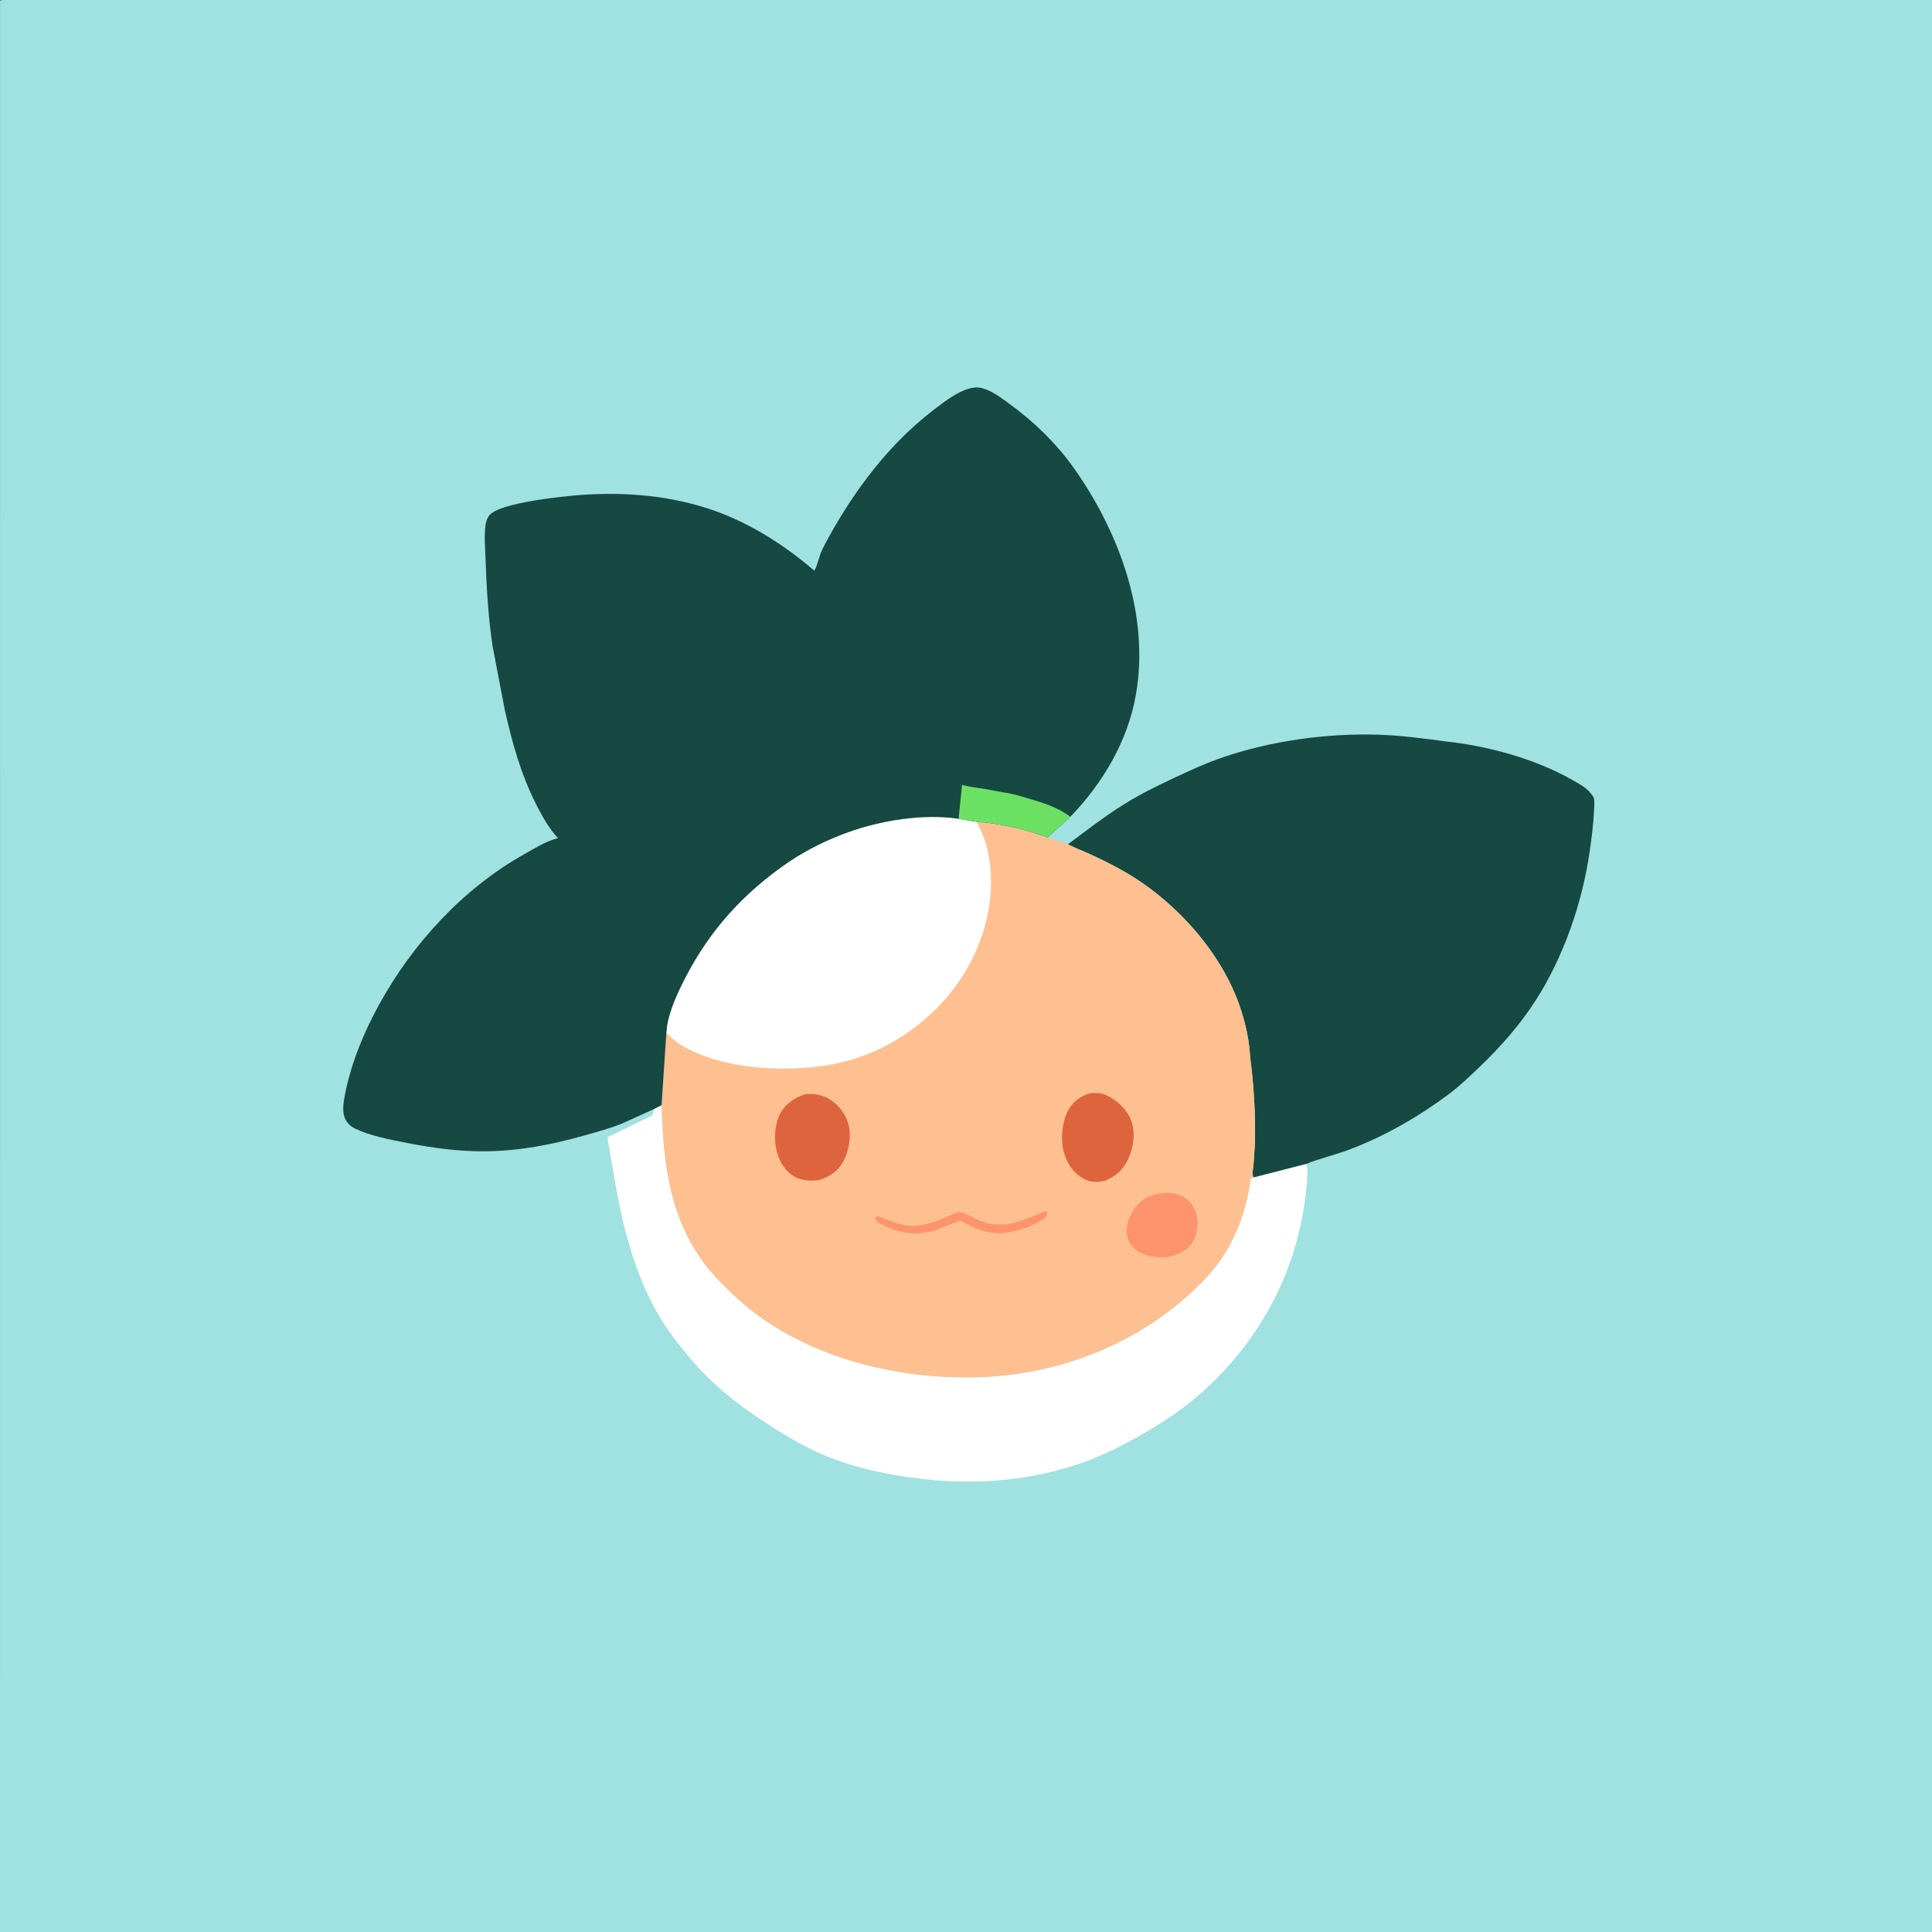 <?xml version="1.0" encoding="utf-8" ?>
<svg xmlns="http://www.w3.org/2000/svg" xmlns:xlink="http://www.w3.org/1999/xlink" width="512" height="512">
	<rect width="100%" height="100%" fill="#333333" stroke="none"/>
	<path fill="#A0E1E1" transform="scale(0.667 0.667)" d="M1.875 768L0 768L0.018 0.205L1.125 0L767.625 0C768.254 1.39 768.025 3.088 768.025 4.586L768.024 13.127L768.025 45.175L768.025 167.278L768 763.954L768 768L1.875 768Z"/>
	<path fill="white" transform="scale(0.667 0.667)" d="M262.874 439.083C263.563 461.707 265.862 483.419 279.938 502.138C283.406 506.751 287.669 510.953 291.865 514.904C317.206 538.764 355.191 548.278 389.273 547.171C423.082 546.073 456.479 532.149 479.639 507.255C489.129 497.054 495.134 482.794 496.741 469.033C496.839 468.198 497.299 468.049 498.06 467.802L518.997 462.421C519.8 464.298 519.384 467.961 519.223 470.012C516.591 503.453 500.88 533.377 475.412 555.054C468.804 560.678 461.441 565.512 453.916 569.817C446.345 574.148 438.538 578.135 430.304 581.064C411.832 587.637 391.688 589.775 372.192 588.164C357.259 586.931 340.985 583.939 327.148 578.066C318.599 574.436 310.61 569.501 302.858 564.421C292.22 557.45 282.436 549.432 274.21 539.695C269.568 534.199 264.949 528.229 261.36 521.983C251.676 505.132 247.148 486.168 243.95 467.195L242.192 456.922C241.911 455.286 241.393 453.413 241.53 451.762L258.562 443.504C259.742 442.688 259.643 441.964 259.82 440.655L262.874 439.083Z"/>
	<path fill="#154941" transform="scale(0.667 0.667)" d="M424.327 335.434C431.632 330.005 438.897 324.338 446.625 319.523C452.83 315.657 459.333 312.45 465.938 309.341C472.418 306.291 479.078 303.217 485.858 300.902C505.138 294.316 527.097 291.3 547.448 291.898C556.408 292.161 565.185 293.358 574.057 294.527C591.082 296.362 609.726 301.391 624.656 309.853C627.101 311.239 630.061 312.798 631.86 315.005C632.221 315.447 633.124 316.542 633.261 317.088C633.641 318.601 633.387 320.969 633.31 322.549C633.056 327.747 632.368 332.903 631.64 338.052C628.756 358.425 621.309 380.149 610.13 397.5C603.863 407.227 596.537 415.552 588.219 423.555C584.18 427.44 580.016 431.459 575.518 434.817C563.634 443.692 549.882 451.589 535.959 456.799C530.396 458.881 524.48 460.239 518.997 462.421L498.06 467.802C497.321 466.322 497.842 464.843 498.016 463.214L498.591 454.706C498.897 443.014 498.2 431.461 496.696 419.87C496.379 413.777 495.085 407.723 493.273 401.91C486.267 379.427 467.709 358.639 447.637 346.832C442.687 343.921 437.42 341.342 432.19 338.965C429.707 337.836 427.158 336.951 424.746 335.662L424.327 335.434Z"/>
	<path fill="#FFC091" transform="scale(0.667 0.667)" d="M336.866 330.694C350.182 325.928 366.793 323.218 380.86 325.307L388.145 326.54C397.788 327.195 407.167 329.509 416.253 332.745L421.406 334.529C422.238 334.791 423.606 335.003 424.327 335.434L424.746 335.662C427.158 336.951 429.707 337.836 432.19 338.965C437.42 341.342 442.687 343.921 447.637 346.832C467.709 358.639 486.267 379.427 493.273 401.91C495.085 407.723 496.379 413.777 496.696 419.87C498.2 431.461 498.897 443.014 498.591 454.706L498.016 463.214C497.842 464.843 497.321 466.322 498.06 467.802C497.299 468.049 496.839 468.198 496.741 469.033C495.134 482.794 489.129 497.054 479.639 507.255C456.479 532.149 423.082 546.073 389.273 547.171C355.191 548.278 317.206 538.764 291.865 514.904C287.669 510.953 283.406 506.751 279.938 502.138C265.862 483.419 263.563 461.707 262.874 439.083L262.857 438.898L264.761 410.301L265.12 407.062C266.249 400.906 269.365 394.132 272.219 388.598C282.204 369.24 295.575 354.661 313.516 342.371C321.061 337.383 328.389 333.802 336.866 330.694Z"/>
	<path fill="#FD946D" transform="scale(0.667 0.667)" d="M414.934 481.312C415.611 481.194 415.231 481.186 416.062 481.49C416.062 482.49 416.01 482.974 415.312 483.742C414.411 484.735 412.844 485.468 411.66 486.056C407.64 488.052 403.443 489.294 399 489.824C392.325 490.62 387.207 487.974 381.535 484.913L372.115 488.629C363.805 491.161 357.061 490.134 349.493 486.04L348.93 485.619C347.989 484.883 347.839 484.897 347.684 483.75C347.914 483.6 348.101 483.328 348.375 483.299C349.228 483.211 350.992 484.083 351.848 484.393C356.366 486.027 360.207 487.613 365.144 486.879L365.812 486.775C369.599 486.214 372.902 484.81 376.406 483.371C377.406 482.961 380.307 481.509 381.227 481.592C383.557 481.8 387.288 484.157 389.604 485.112C398.66 488.848 406.535 484.851 414.934 481.312Z"/>
	<path fill="#FD946D" transform="scale(0.667 0.667)" d="M461.438 474.081C464.484 473.925 467.315 473.895 470.048 475.472C472.549 476.916 474.64 479.543 475.351 482.363C476.235 485.874 475.849 490.303 473.901 493.4C471.383 497.405 467.641 498.625 463.28 499.617C460.348 499.626 457.475 499.386 454.688 498.402C452.105 497.49 449.779 495.724 448.574 493.234L448.383 492.823C448.105 492.245 447.85 491.71 447.767 491.062C447.263 487.152 448.605 483.072 450.93 479.943C453.776 476.112 456.957 474.829 461.438 474.081Z"/>
	<path fill="#DE643D" transform="scale(0.667 0.667)" d="M433.387 434.286C435.184 434.346 436.927 434.091 438.646 434.771L439.125 434.974C443.26 436.701 447.24 440.239 449.089 444.363C451.158 448.981 450.638 454.478 448.836 459.103C446.931 463.99 444.065 466.923 439.267 469.024C436.569 469.741 433.619 469.879 431.062 468.603C427.086 466.618 424.363 463.046 423.035 458.867L422.869 458.33L422.594 457.436C421.296 452.453 422.02 445.235 424.611 440.812C426.64 437.349 429.597 435.359 433.387 434.286Z"/>
	<path fill="#DE643D" transform="scale(0.667 0.667)" d="M320.076 434.69C323.112 434.556 325.592 434.713 328.396 436.095C332.271 438.006 335.42 441.639 336.804 445.733C338.429 450.54 337.519 456.673 335.22 461.133C333.091 465.264 329.804 467.477 325.509 468.835C322.399 469.247 319.281 469.18 316.375 467.863C312.758 466.223 310.328 462.638 309.089 458.972L308.875 458.314C307.353 453.742 307.639 447.207 309.781 442.875C311.883 438.625 315.69 436.082 320.076 434.69Z"/>
	<path fill="white" transform="scale(0.667 0.667)" d="M336.866 330.694C350.182 325.928 366.793 323.218 380.86 325.307L388.145 326.54C389.841 330.17 391.349 333.374 392.271 337.312C396.142 353.845 392.131 371.792 383.452 386.144C372.813 403.736 354.816 417.073 334.803 421.973C315.794 426.628 287.125 425.482 270.183 414.938C268.146 413.67 266.488 411.944 264.761 410.301L265.12 407.062C266.249 400.906 269.365 394.132 272.219 388.598C282.204 369.24 295.575 354.661 313.516 342.371C321.061 337.383 328.389 333.802 336.866 330.694Z"/>
	<path fill="#154941" transform="scale(0.667 0.667)" d="M259.82 440.655L246.938 446.492C242.106 448.402 237.103 449.74 232.115 451.156C219.3 454.795 206.443 457.274 193.092 457.428C182.404 457.552 171.874 456.112 161.413 454.056C154.768 452.751 147.405 451.367 141.259 448.497C139.096 447.487 137.506 445.877 136.787 443.572C135.893 440.706 136.626 437.117 137.198 434.25C139.632 422.046 144.657 409.988 150.645 399.107C164.041 374.765 183.975 353.055 208.274 339.398C212.423 337.066 216.538 334.44 221.163 333.157L221.701 333.011C218.052 329.073 215.295 324.118 212.902 319.358C206.897 307.415 203.401 294.816 200.515 281.827L195.712 256.73C193.996 245.266 193.32 233.697 192.918 222.122C192.769 217.832 192.324 212.997 192.88 208.744C193.066 207.32 193.532 205.855 194.442 204.722C198.405 199.785 223.229 197.23 230.373 196.688C248.392 195.318 266.991 196.906 284.093 202.998C298.456 208.115 311.982 216.793 323.502 226.709C324.337 225.943 325.517 221.186 326.056 219.86C326.96 217.636 328.141 215.476 329.301 213.375C339.624 194.67 353.095 176.727 370.086 163.539C374.694 159.962 383.134 153.089 389.209 154.02C393.088 154.615 397.119 157.591 400.246 159.847C410.457 167.215 419.673 176.028 426.932 186.353C444.882 211.887 456.877 244.684 451.275 276.212C448.02 294.529 438.141 311.206 425.28 324.509L416.253 332.745C407.167 329.509 397.788 327.195 388.145 326.54L380.86 325.307C366.793 323.218 350.182 325.928 336.866 330.694C328.389 333.802 321.061 337.383 313.516 342.371C295.575 354.661 282.204 369.24 272.219 388.598C269.365 394.132 266.249 400.906 265.12 407.062L264.761 410.301L262.857 438.898L262.874 439.083L259.82 440.655Z"/>
	<path fill="#6CE062" transform="scale(0.667 0.667)" d="M380.86 325.307L382.246 311.811C385.16 312.689 388.139 312.933 391.125 313.431L398.6 314.819C403.283 315.456 407.935 317.073 412.452 318.417C416.857 319.727 421.574 321.756 425.28 324.509L416.253 332.745C407.167 329.509 397.788 327.195 388.145 326.54L380.86 325.307Z"/>
</svg>
